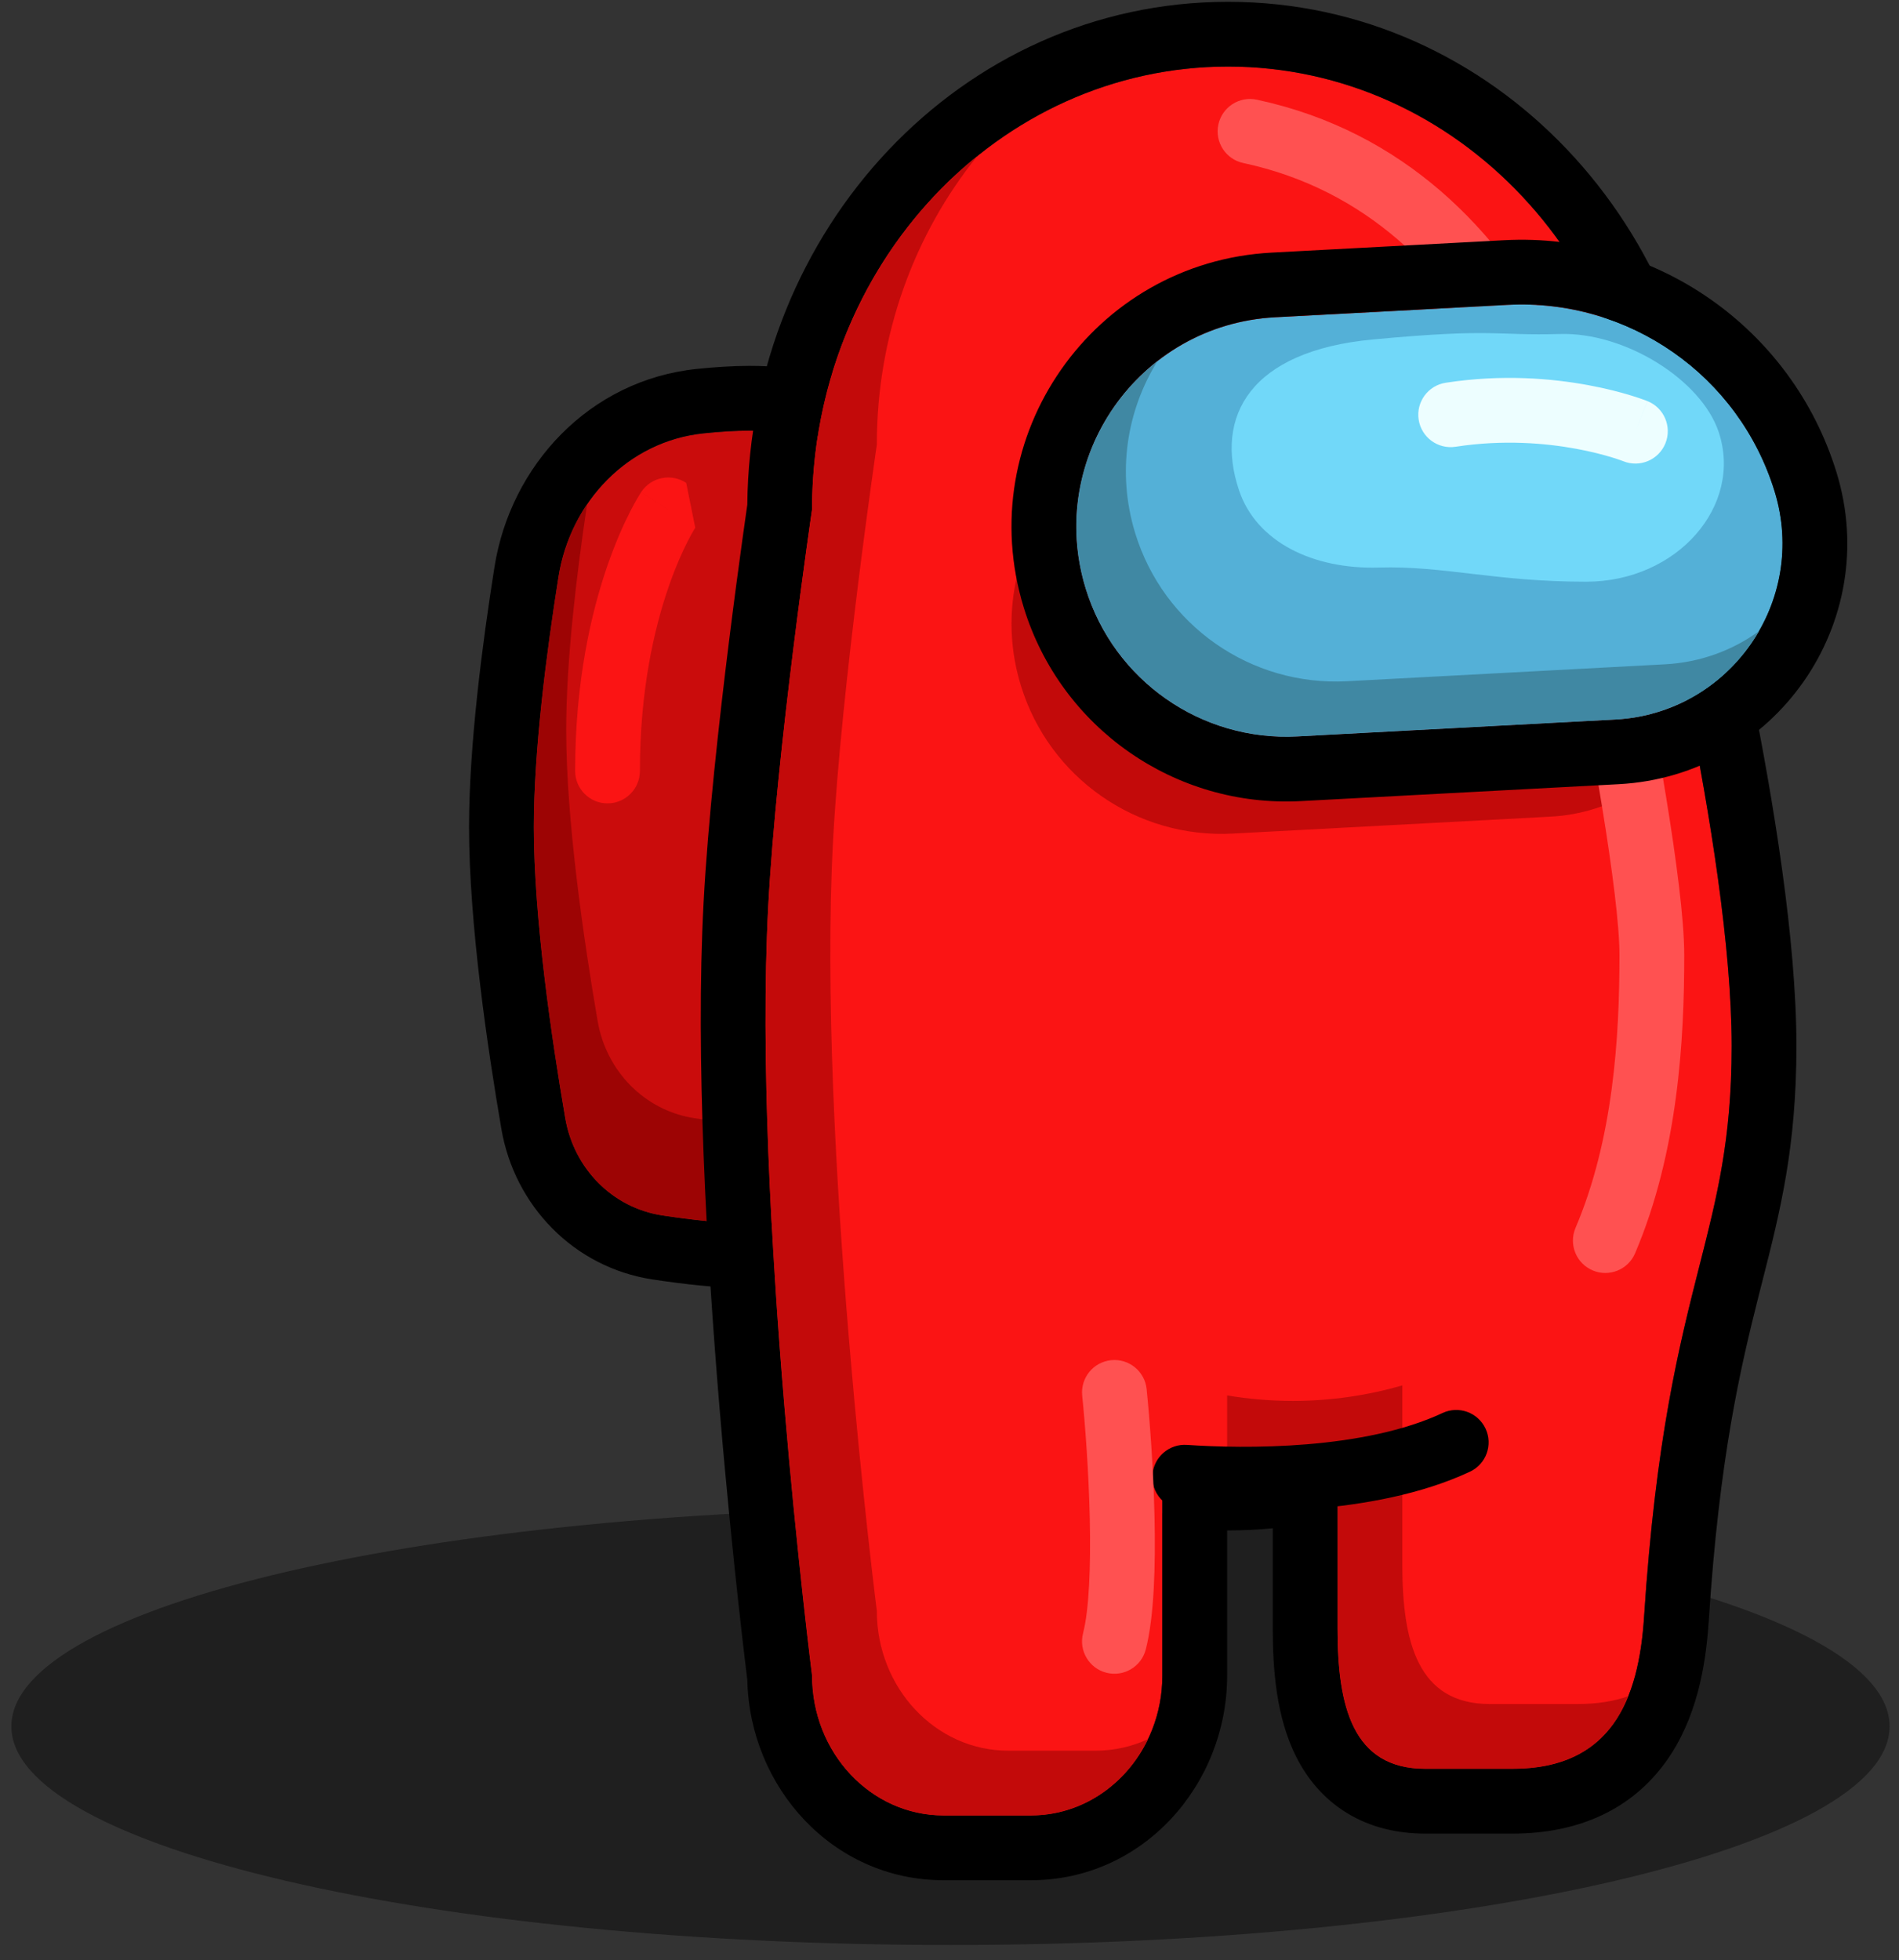 <svg width="125" height="129" viewBox="0 0 125 129" fill="none" xmlns="http://www.w3.org/2000/svg">
<rect x="0" y="0" width="125" height="129" fill="#333333" stroke="none"/>
<g id="body">
<path id="Ellipse 1" opacity="0.4" d="M0.749 113.624C0.749 121.57 28.425 128.012 62.564 128.012C96.704 128.012 124.379 121.57 124.379 113.624C124.379 105.678 96.704 99.236 62.564 99.236C28.425 99.236 0.749 105.678 0.749 113.624Z" fill="black"/>
<g id="Group 7">
<path id="Rectangle 9" d="M60.461 36.681C60.461 32.701 57.712 29.203 53.766 28.686C52.242 28.487 50.678 28.343 49.335 28.343C48.407 28.343 47.374 28.411 46.322 28.52C41.335 29.033 37.545 33.024 36.761 37.975C35.965 42.994 35.139 49.417 35.139 54.433C35.139 60.408 36.312 68.381 37.208 73.597C37.773 76.891 40.296 79.493 43.6 79.995C45.506 80.284 47.603 80.523 49.335 80.523C50.678 80.523 52.242 80.379 53.766 80.179C57.712 79.662 60.461 76.165 60.461 72.185V36.681Z" fill="#CA0C0C"/>
<path id="Rectangle 9 (Stroke)" fill-rule="evenodd" clip-rule="evenodd" d="M64.725 72.185V36.681C64.725 30.809 60.625 25.286 54.32 24.459C52.714 24.249 50.943 24.08 49.335 24.08C48.213 24.08 47.025 24.162 45.886 24.279C38.761 25.012 33.602 30.671 32.55 37.308C31.749 42.362 30.875 49.063 30.875 54.433C30.875 60.804 32.109 69.092 33.006 74.319C33.865 79.322 37.742 83.417 42.96 84.209C44.933 84.509 47.281 84.786 49.335 84.786C50.943 84.786 52.714 84.617 54.32 84.406C60.625 83.58 64.725 78.057 64.725 72.185ZM53.766 28.686C57.712 29.203 60.462 32.701 60.462 36.681V72.185C60.462 76.165 57.712 79.662 53.766 80.18C52.242 80.379 50.678 80.523 49.335 80.523C47.604 80.523 45.506 80.284 43.6 79.995C40.296 79.493 37.773 76.891 37.208 73.597C36.312 68.381 35.139 60.408 35.139 54.433C35.139 49.418 35.965 42.994 36.761 37.975C37.545 33.024 41.335 29.033 46.322 28.52C47.374 28.411 48.407 28.343 49.335 28.343C50.678 28.343 52.242 28.487 53.766 28.686Z" fill="black"/>
<path id="Subtract" fill-rule="evenodd" clip-rule="evenodd" d="M60.461 71.39V72.185C60.461 76.165 57.712 79.662 53.766 80.18C52.242 80.379 50.678 80.523 49.335 80.523C47.603 80.523 45.506 80.284 43.6 79.995C40.296 79.493 37.773 76.891 37.208 73.597C36.312 68.381 35.139 60.408 35.139 54.433C35.139 49.418 35.965 42.995 36.761 37.975C37.038 36.222 37.693 34.59 38.644 33.189C37.934 37.921 37.27 43.545 37.27 48.038C37.27 54.013 38.443 61.986 39.339 67.203C39.905 70.496 42.428 73.098 45.732 73.6C47.637 73.889 49.735 74.129 51.466 74.129C52.809 74.129 54.374 73.985 55.897 73.785C57.728 73.545 59.301 72.664 60.461 71.39Z" fill="#9D0404"/>
<path id="Vector 5 (Stroke)" fill-rule="evenodd" clip-rule="evenodd" d="M45.169 31.784C44.189 31.131 42.866 31.396 42.213 32.375L43.987 33.558C42.213 32.375 42.212 32.376 42.212 32.377L42.211 32.379L42.208 32.382L42.202 32.392L42.186 32.417C42.173 32.437 42.156 32.463 42.136 32.495C42.096 32.558 42.043 32.645 41.978 32.756C41.847 32.978 41.67 33.294 41.462 33.703C41.046 34.521 40.507 35.71 39.973 37.259C38.904 40.359 37.858 44.89 37.858 50.743C37.858 51.92 38.813 52.875 39.99 52.875C41.167 52.875 42.121 51.92 42.121 50.743C42.121 45.406 43.074 41.344 44.003 38.649C44.468 37.3 44.929 36.291 45.262 35.635C45.429 35.307 45.564 35.068 45.652 34.918C45.696 34.843 45.728 34.79 45.747 34.761L45.765 34.733M45.765 34.733C45.765 34.733 45.765 34.733 45.765 34.733C45.766 34.731 45.766 34.731 45.765 34.732L45.763 34.735L45.762 34.737L45.761 34.739" fill="#FB1414"/>
<path id="Union" d="M108.219 33.542C108.219 17.437 95.959 4.382 80.836 4.382C65.712 4.382 53.452 17.437 53.452 33.542C53.452 33.542 51.114 49.389 50.57 59.632C49.517 79.415 53.452 110.277 53.452 110.277C53.452 115.363 57.324 119.486 62.1 119.486H67.865C72.641 119.486 76.512 115.363 76.512 110.277V96.104C77.921 96.341 79.365 96.465 80.836 96.465C83.33 96.465 85.746 96.11 88.042 95.445V107.208C88.042 112.294 89.031 116.416 93.807 116.416H99.572C106.058 116.416 107.869 111.854 108.219 106.441C109.661 84.187 113.984 81.885 113.984 68.84C113.984 55.795 108.219 33.542 108.219 33.542Z" fill="#FB1414"/>
<path id="Union (Stroke)" fill-rule="evenodd" clip-rule="evenodd" d="M53.452 110.278C53.452 115.363 57.324 119.486 62.1 119.486H67.865C72.641 119.486 76.512 115.363 76.512 110.278V96.104C77.901 96.338 79.325 96.462 80.775 96.465C80.796 96.465 80.816 96.465 80.836 96.465C81.83 96.465 82.812 96.409 83.779 96.299C85.237 96.133 86.661 95.845 88.042 95.445V107.208C88.042 112.294 89.031 116.416 93.807 116.416H99.572C106.058 116.416 107.869 111.854 108.219 106.441C108.983 94.647 110.557 88.457 111.867 83.302C113.029 78.73 113.984 74.972 113.984 68.84C113.984 55.795 108.219 33.542 108.219 33.542C108.219 17.437 95.959 4.382 80.836 4.382C65.712 4.382 53.452 17.437 53.452 33.542C53.452 33.542 51.115 49.389 50.57 59.632C49.518 79.415 53.452 110.278 53.452 110.278ZM49.191 33.223C49.352 15.162 63.213 0.119 80.836 0.119C98.383 0.119 112.201 15.033 112.478 32.991C112.514 33.132 112.556 33.3 112.604 33.495C112.766 34.143 112.995 35.08 113.269 36.243C113.818 38.568 114.55 41.806 115.282 45.462C116.728 52.677 118.248 61.861 118.248 68.84C118.248 75.513 117.179 79.715 116.008 84.317C115.931 84.62 115.853 84.925 115.775 85.232C114.558 90.048 113.173 95.921 112.474 106.716C112.282 109.677 111.671 113.149 109.657 115.948C107.429 119.046 103.967 120.68 99.572 120.68H93.807C91.988 120.68 90.228 120.281 88.672 119.333C87.112 118.382 86.043 117.051 85.331 115.646C84.002 113.023 83.779 109.846 83.779 107.208V100.585C82.809 100.68 81.828 100.728 80.836 100.728C80.816 100.728 80.796 100.728 80.775 100.728V110.278C80.775 117.461 75.243 123.749 67.865 123.749H62.1C54.82 123.749 49.339 117.63 49.192 110.567L49.178 110.45C49.148 110.213 49.106 109.866 49.052 109.419C48.945 108.524 48.794 107.228 48.616 105.612C48.261 102.382 47.798 97.868 47.368 92.729C46.513 82.505 45.77 69.603 46.313 59.405C46.593 54.126 47.33 47.48 47.985 42.219C48.314 39.575 48.626 37.254 48.856 35.594C48.971 34.763 49.065 34.097 49.131 33.638C49.155 33.472 49.175 33.333 49.191 33.223Z" fill="black"/>
<path id="Intersect" fill-rule="evenodd" clip-rule="evenodd" d="M108.152 31.476C108.197 32.158 108.22 32.847 108.22 33.542C108.22 33.542 109.901 40.033 111.448 48.059C109.558 51.253 106.164 53.531 102.066 53.749L81.137 54.864C74.808 55.2 69.062 51.187 67.2 45.128C64.56 36.539 70.695 27.755 79.669 27.278L94.972 26.463C100.006 26.195 104.747 28.109 108.152 31.476Z" fill="#C30A0A"/>
<path id="Subtract_2" fill-rule="evenodd" clip-rule="evenodd" d="M107.183 111.639C106.036 114.482 103.795 116.416 99.572 116.416H93.807C89.031 116.416 88.042 112.294 88.042 107.208V95.445C85.746 96.11 83.33 96.465 80.836 96.465C80.816 96.465 80.796 96.465 80.775 96.465V91.841C82.184 92.078 83.628 92.202 85.099 92.202C87.593 92.202 90.009 91.847 92.305 91.182V102.945C92.305 108.031 93.294 112.153 98.07 112.153H103.835C105.128 112.153 106.236 111.972 107.183 111.639ZM75.568 114.465C74.137 117.446 71.225 119.486 67.865 119.486H62.1C57.324 119.486 53.452 115.363 53.452 110.277C53.452 110.277 49.518 79.415 50.57 59.632C51.115 49.389 53.452 33.542 53.452 33.542C53.452 24.037 57.723 15.594 64.332 10.271C60.208 15.375 57.715 22.017 57.715 29.279C57.715 29.279 55.378 45.126 54.833 55.369C53.781 75.152 57.715 106.014 57.715 106.014C57.715 111.1 61.587 115.223 66.363 115.223H72.128C73.351 115.223 74.514 114.952 75.568 114.465Z" fill="#C30A0A"/>
<path id="Vector 4 (Stroke)" fill-rule="evenodd" clip-rule="evenodd" d="M80.197 8.199C79.95 9.35 80.683 10.483 81.835 10.729C89.987 12.476 95.305 17.966 98.677 24.366C102.067 30.8 103.379 37.974 103.538 42.557C103.542 42.677 103.556 42.795 103.58 42.912C104.086 45.376 104.846 49.35 105.479 53.243C106.121 57.194 106.601 60.881 106.601 62.867C106.601 68.272 106.195 74.97 103.707 80.816C103.246 81.9 103.75 83.151 104.833 83.612C105.917 84.073 107.169 83.569 107.629 82.486C110.47 75.809 110.864 68.386 110.864 62.867C110.864 60.483 110.322 56.464 109.687 52.56C109.058 48.687 108.307 44.748 107.792 42.228C107.588 37.128 106.149 29.401 102.449 22.379C98.688 15.24 92.48 8.651 82.728 6.561C81.577 6.314 80.444 7.047 80.197 8.199Z" fill="#FF5151"/>
<g id="Group 3">
<path id="Rectangle 3" d="M116.813 32.346C114.465 24.705 107.218 19.643 99.236 20.068L83.932 20.883C74.959 21.361 68.823 30.144 71.463 38.733C73.325 44.792 79.071 48.806 85.4 48.469L106.329 47.355C113.874 46.953 119.032 39.568 116.813 32.346Z" fill="#54B0D7"/>
<path id="Rectangle 3 (Stroke)" fill-rule="evenodd" clip-rule="evenodd" d="M99.008 15.811L83.705 16.626C71.962 17.251 63.933 28.745 67.388 39.986C69.824 47.914 77.344 53.167 85.627 52.726L106.556 51.612C116.87 51.063 123.922 40.967 120.888 31.094C117.965 21.583 108.944 15.282 99.008 15.811ZM99.235 20.068C107.217 19.643 114.464 24.706 116.813 32.346C119.032 39.568 113.874 46.953 106.329 47.355L85.4 48.469C79.071 48.806 73.325 44.792 71.463 38.734C68.823 30.144 74.958 21.361 83.931 20.883L99.235 20.068Z" fill="black"/>
<path id="Subtract_3" fill-rule="evenodd" clip-rule="evenodd" d="M115.782 41.543C113.907 44.8 110.479 47.134 106.329 47.355L85.4 48.469C79.071 48.806 73.325 44.792 71.463 38.733C69.693 32.975 71.867 27.13 76.195 23.759C74.182 26.997 73.488 31.07 74.727 35.102C76.589 41.16 82.335 45.174 88.665 44.837L109.594 43.723C111.936 43.598 114.049 42.8 115.782 41.543Z" fill="#4088A3"/>
<path id="Rectangle 2" d="M113.129 28.428C111.984 25.002 106.975 21.856 102.675 21.982C98.374 22.108 98.441 21.586 90.364 22.343C82.288 23.1 79.932 27.401 81.554 32.259C82.699 35.685 86.447 37.48 90.748 37.354C95.048 37.228 98.408 38.287 104.403 38.287C110.398 38.287 114.751 33.287 113.129 28.428Z" fill="#71D8F9"/>
<path id="Vector 1 (Stroke)" fill-rule="evenodd" clip-rule="evenodd" d="M107.649 28.379L108.447 26.402C109.538 26.843 110.066 28.085 109.626 29.176C109.186 30.268 107.944 30.796 106.853 30.356L106.855 30.357C106.857 30.358 106.856 30.357 106.855 30.357L106.83 30.347C106.803 30.337 106.757 30.32 106.693 30.297C106.563 30.251 106.361 30.182 106.093 30.1C105.555 29.937 104.757 29.723 103.755 29.538C101.744 29.167 98.951 28.92 95.813 29.404C94.65 29.583 93.561 28.785 93.382 27.622C93.203 26.458 94 25.37 95.164 25.191C98.885 24.617 102.173 24.911 104.528 25.346C105.708 25.563 106.664 25.818 107.335 26.022C107.67 26.124 107.936 26.214 108.123 26.281C108.217 26.314 108.291 26.342 108.346 26.363L108.412 26.388L108.433 26.397L108.441 26.4L108.444 26.401C108.444 26.401 108.447 26.402 107.649 28.379Z" fill="#EDFEFF"/>
</g>
<path id="Vector 3 (Stroke)" fill-rule="evenodd" clip-rule="evenodd" d="M97.785 94.026C97.286 92.96 96.017 92.501 94.951 93C92.42 94.186 89.198 94.796 86.034 95.057C82.899 95.317 79.975 95.224 78.132 95.097C76.958 95.016 75.94 95.902 75.859 97.077C75.779 98.251 76.665 99.269 77.84 99.35C79.824 99.487 82.974 99.588 86.386 99.306C89.769 99.026 93.568 98.357 96.76 96.86C97.826 96.361 98.285 95.092 97.785 94.026Z" fill="black"/>
<path id="Vector 6 (Stroke)" fill-rule="evenodd" clip-rule="evenodd" d="M73.138 89.522C71.967 89.642 71.115 90.688 71.235 91.859C71.43 93.767 71.665 96.874 71.734 99.95C71.804 103.108 71.688 105.953 71.291 107.498C70.998 108.638 71.684 109.8 72.824 110.093C73.965 110.386 75.126 109.7 75.42 108.56C75.981 106.374 76.065 102.98 75.996 99.855C75.924 96.647 75.68 93.426 75.476 91.426C75.356 90.254 74.309 89.402 73.138 89.522Z" fill="#FF5151"/>
</g>
</g>
</svg>
